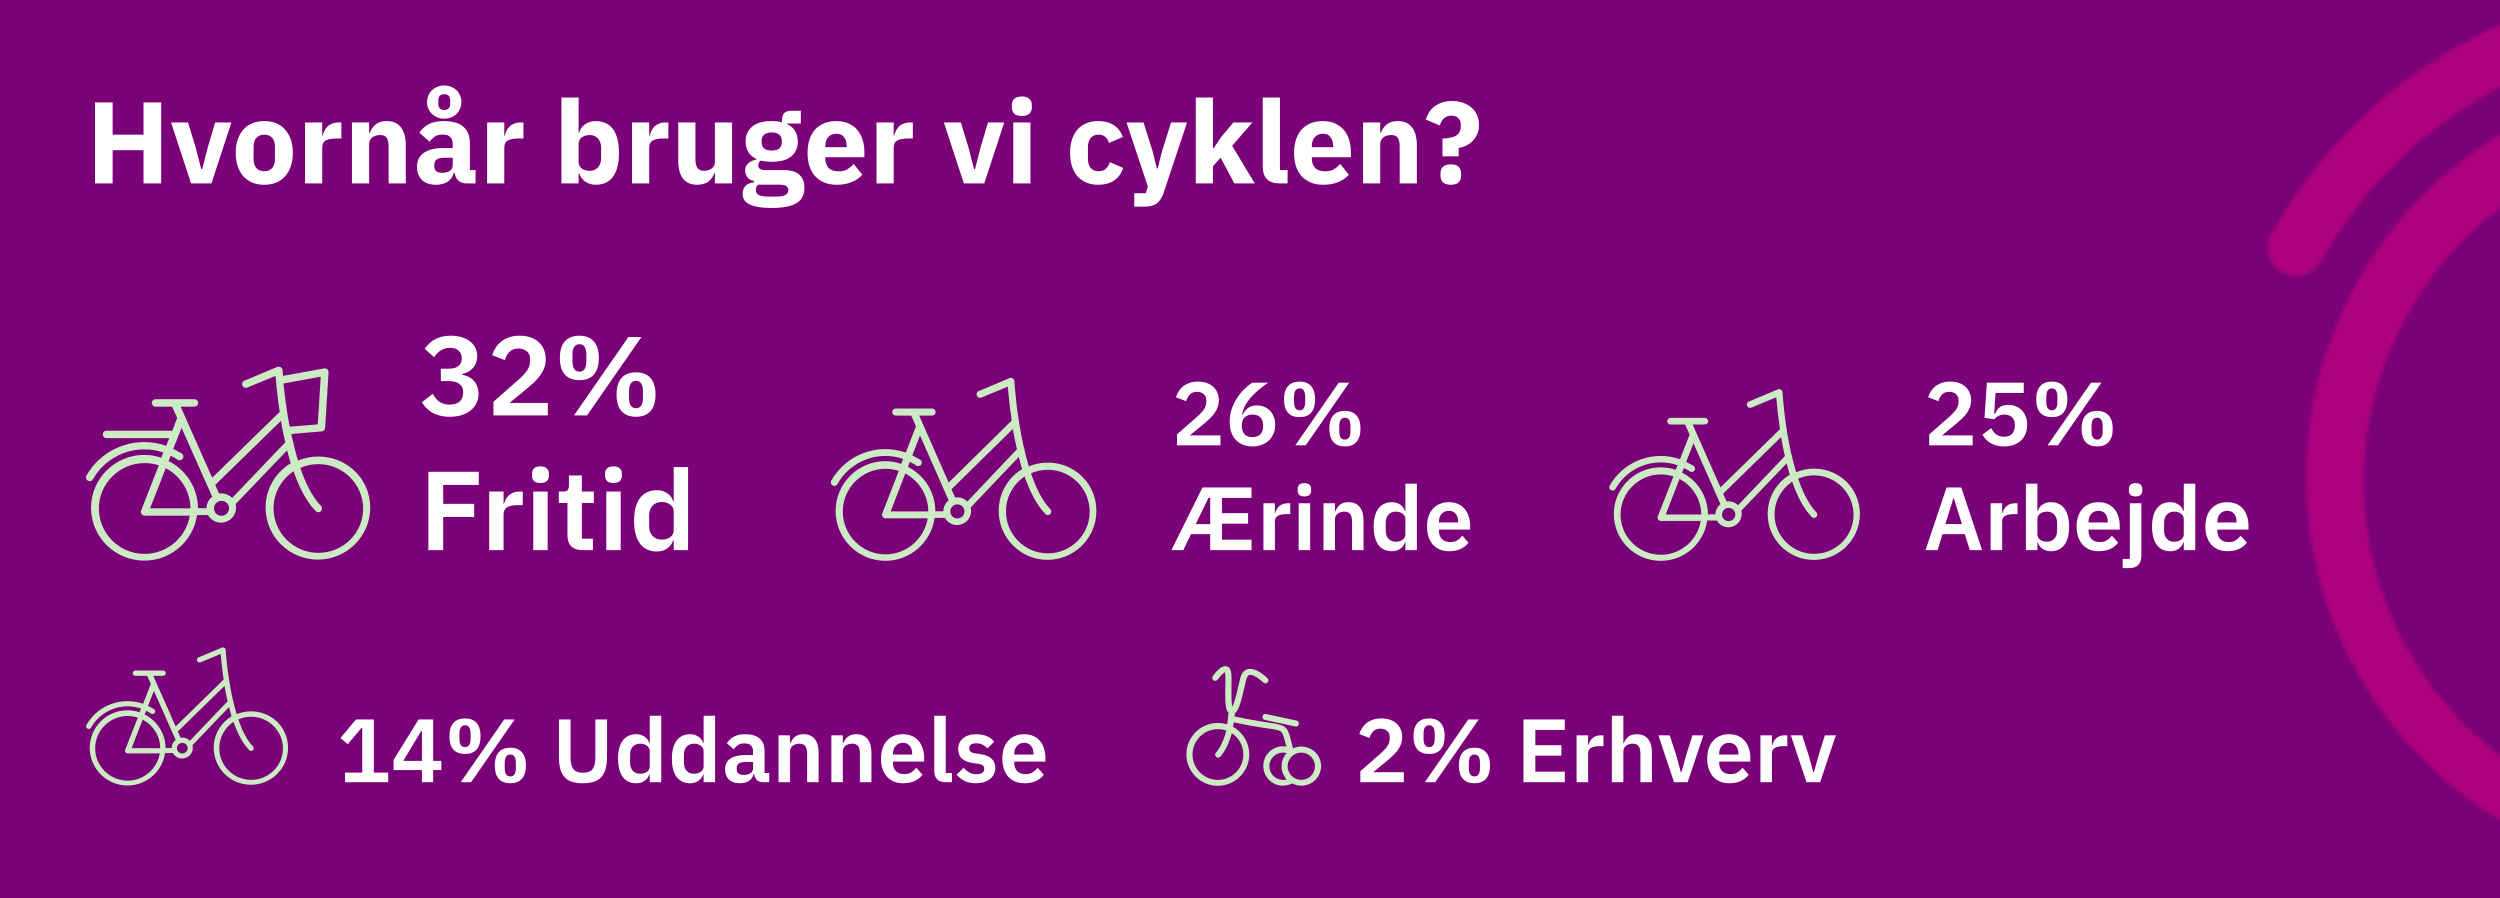 <svg width="668" height="240" viewBox="0 0 668 240" fill="none" xmlns="http://www.w3.org/2000/svg">
<rect x="0" y="0" width="668" height="240" fill="#808080" stroke="none"/>
<g clip-path="url(#clip0)">
<rect width="668" height="240" fill="#7A0177"/>
<path d="M38.345 40.134H30.099V49H25.387V27.362H30.099V35.98H38.345V27.362H43.057V49H38.345V40.134ZM51.044 49L45.712 32.725H50.238L52.253 39.297L53.772 45.187H54.02L55.539 39.297L57.492 32.725H61.832L56.5 49H51.044ZM70.613 49.372C69.414 49.372 68.34 49.176 67.389 48.783C66.459 48.39 65.663 47.822 65.002 47.078C64.361 46.334 63.865 45.435 63.514 44.381C63.163 43.327 62.987 42.149 62.987 40.847C62.987 39.545 63.163 38.367 63.514 37.313C63.865 36.259 64.361 35.37 65.002 34.647C65.663 33.903 66.459 33.335 67.389 32.942C68.34 32.549 69.414 32.353 70.613 32.353C71.812 32.353 72.876 32.549 73.806 32.942C74.757 33.335 75.552 33.903 76.193 34.647C76.854 35.37 77.361 36.259 77.712 37.313C78.063 38.367 78.239 39.545 78.239 40.847C78.239 42.149 78.063 43.327 77.712 44.381C77.361 45.435 76.854 46.334 76.193 47.078C75.552 47.822 74.757 48.39 73.806 48.783C72.876 49.176 71.812 49.372 70.613 49.372ZM70.613 45.745C71.522 45.745 72.225 45.466 72.721 44.908C73.217 44.35 73.465 43.554 73.465 42.521V39.204C73.465 38.171 73.217 37.375 72.721 36.817C72.225 36.259 71.522 35.98 70.613 35.98C69.704 35.98 69.001 36.259 68.505 36.817C68.009 37.375 67.761 38.171 67.761 39.204V42.521C67.761 43.554 68.009 44.35 68.505 44.908C69.001 45.466 69.704 45.745 70.613 45.745ZM81.508 49V32.725H86.096V36.259H86.251C86.334 35.804 86.478 35.37 86.685 34.957C86.892 34.523 87.16 34.141 87.491 33.81C87.843 33.479 88.256 33.221 88.731 33.035C89.207 32.828 89.764 32.725 90.405 32.725H91.211V37.003H90.064C88.721 37.003 87.719 37.179 87.057 37.53C86.416 37.881 86.096 38.532 86.096 39.483V49H81.508ZM94.041 49V32.725H98.629V35.484H98.815C99.105 34.637 99.611 33.903 100.334 33.283C101.058 32.663 102.06 32.353 103.341 32.353C105.015 32.353 106.276 32.911 107.123 34.027C107.991 35.143 108.425 36.734 108.425 38.801V49H103.837V39.173C103.837 38.119 103.672 37.344 103.341 36.848C103.011 36.331 102.422 36.073 101.574 36.073C101.202 36.073 100.841 36.125 100.489 36.228C100.138 36.311 99.818 36.455 99.528 36.662C99.26 36.869 99.043 37.127 98.877 37.437C98.712 37.726 98.629 38.067 98.629 38.46V49H94.041ZM124.536 49C123.709 49 123.017 48.742 122.459 48.225C121.922 47.708 121.581 47.016 121.436 46.148H121.25C121.002 47.202 120.454 48.008 119.607 48.566C118.76 49.103 117.716 49.372 116.476 49.372C114.843 49.372 113.593 48.938 112.725 48.07C111.857 47.202 111.423 46.055 111.423 44.629C111.423 42.914 112.043 41.643 113.283 40.816C114.544 39.969 116.249 39.545 118.398 39.545H120.971V38.522C120.971 37.737 120.764 37.117 120.351 36.662C119.938 36.187 119.245 35.949 118.274 35.949C117.365 35.949 116.641 36.145 116.104 36.538C115.567 36.931 115.122 37.375 114.771 37.871L112.043 35.453C112.704 34.482 113.531 33.727 114.523 33.19C115.536 32.632 116.9 32.353 118.615 32.353C120.93 32.353 122.666 32.859 123.823 33.872C124.98 34.885 125.559 36.362 125.559 38.305V45.435H127.078V49H124.536ZM118.181 46.179C118.946 46.179 119.597 46.014 120.134 45.683C120.692 45.352 120.971 44.815 120.971 44.071V42.149H118.739C116.941 42.149 116.042 42.759 116.042 43.978V44.443C116.042 45.042 116.228 45.487 116.6 45.776C116.972 46.045 117.499 46.179 118.181 46.179ZM118.708 31.702C118.067 31.702 117.468 31.599 116.91 31.392C116.352 31.165 115.866 30.855 115.453 30.462C115.04 30.069 114.709 29.604 114.461 29.067C114.234 28.509 114.12 27.91 114.12 27.269C114.12 26.628 114.234 26.039 114.461 25.502C114.709 24.944 115.04 24.469 115.453 24.076C115.866 23.683 116.352 23.384 116.91 23.177C117.468 22.95 118.067 22.836 118.708 22.836C119.349 22.836 119.948 22.95 120.506 23.177C121.064 23.384 121.55 23.683 121.963 24.076C122.376 24.469 122.697 24.944 122.924 25.502C123.172 26.039 123.296 26.628 123.296 27.269C123.296 27.91 123.172 28.509 122.924 29.067C122.697 29.604 122.376 30.069 121.963 30.462C121.55 30.855 121.064 31.165 120.506 31.392C119.948 31.599 119.349 31.702 118.708 31.702ZM118.708 29.377C119.225 29.377 119.617 29.243 119.886 28.974C120.155 28.685 120.289 28.292 120.289 27.796V26.742C120.289 26.246 120.155 25.864 119.886 25.595C119.617 25.306 119.225 25.161 118.708 25.161C118.191 25.161 117.799 25.306 117.53 25.595C117.261 25.864 117.127 26.246 117.127 26.742V27.796C117.127 28.292 117.261 28.685 117.53 28.974C117.799 29.243 118.191 29.377 118.708 29.377ZM130.158 49V32.725H134.746V36.259H134.901C134.983 35.804 135.128 35.37 135.335 34.957C135.541 34.523 135.81 34.141 136.141 33.81C136.492 33.479 136.905 33.221 137.381 33.035C137.856 32.828 138.414 32.725 139.055 32.725H139.861V37.003H138.714C137.37 37.003 136.368 37.179 135.707 37.53C135.066 37.881 134.746 38.532 134.746 39.483V49H130.158ZM150.017 26.06H154.605V35.453H154.76C154.987 34.544 155.504 33.8 156.31 33.221C157.137 32.642 158.077 32.353 159.131 32.353C161.198 32.353 162.758 33.076 163.812 34.523C164.866 35.97 165.393 38.078 165.393 40.847C165.393 43.616 164.866 45.735 163.812 47.202C162.758 48.649 161.198 49.372 159.131 49.372C158.594 49.372 158.087 49.289 157.612 49.124C157.137 48.979 156.703 48.773 156.31 48.504C155.938 48.215 155.618 47.884 155.349 47.512C155.08 47.119 154.884 46.706 154.76 46.272H154.605V49H150.017V26.06ZM157.612 45.652C158.48 45.652 159.193 45.352 159.751 44.753C160.33 44.133 160.619 43.306 160.619 42.273V39.452C160.619 38.419 160.33 37.602 159.751 37.003C159.193 36.383 158.48 36.073 157.612 36.073C156.744 36.073 156.021 36.29 155.442 36.724C154.884 37.137 154.605 37.716 154.605 38.46V43.265C154.605 44.009 154.884 44.598 155.442 45.032C156.021 45.445 156.744 45.652 157.612 45.652ZM168.877 49V32.725H173.465V36.259H173.62C173.703 35.804 173.848 35.37 174.054 34.957C174.261 34.523 174.53 34.141 174.86 33.81C175.212 33.479 175.625 33.221 176.1 33.035C176.576 32.828 177.134 32.725 177.774 32.725H178.58V37.003H177.433C176.09 37.003 175.088 37.179 174.426 37.53C173.786 37.881 173.465 38.532 173.465 39.483V49H168.877ZM191.02 46.272H190.865C190.721 46.685 190.524 47.078 190.276 47.45C190.049 47.822 189.749 48.153 189.377 48.442C189.005 48.731 188.561 48.959 188.044 49.124C187.548 49.289 186.97 49.372 186.308 49.372C184.634 49.372 183.363 48.824 182.495 47.729C181.648 46.613 181.224 45.022 181.224 42.955V32.725H185.812V42.552C185.812 43.544 185.988 44.309 186.339 44.846C186.691 45.383 187.29 45.652 188.137 45.652C188.489 45.652 188.84 45.6 189.191 45.497C189.543 45.394 189.853 45.249 190.121 45.063C190.39 44.856 190.607 44.608 190.772 44.319C190.938 44.03 191.02 43.689 191.02 43.296V32.725H195.608V49H191.02V46.272ZM214.943 50.178C214.943 51.046 214.788 51.811 214.478 52.472C214.189 53.133 213.703 53.691 213.021 54.146C212.339 54.621 211.43 54.973 210.293 55.2C209.177 55.448 207.793 55.572 206.139 55.572C204.734 55.572 203.535 55.479 202.543 55.293C201.572 55.128 200.776 54.88 200.156 54.549C199.557 54.239 199.113 53.846 198.823 53.371C198.555 52.916 198.42 52.389 198.42 51.79C198.42 50.881 198.689 50.168 199.226 49.651C199.764 49.134 200.508 48.814 201.458 48.69V48.349C200.673 48.204 200.084 47.874 199.691 47.357C199.299 46.82 199.102 46.2 199.102 45.497C199.102 45.063 199.185 44.691 199.35 44.381C199.536 44.05 199.764 43.771 200.032 43.544C200.322 43.296 200.652 43.1 201.024 42.955C201.396 42.81 201.768 42.697 202.14 42.614V42.49C201.148 42.035 200.415 41.415 199.939 40.63C199.464 39.824 199.226 38.894 199.226 37.84C199.226 36.187 199.795 34.864 200.931 33.872C202.089 32.859 203.845 32.353 206.201 32.353C207.276 32.353 208.196 32.456 208.96 32.663V32.043C208.96 31.175 209.167 30.555 209.58 30.183C210.014 29.79 210.624 29.594 211.409 29.594H213.982V33.004H210.386V33.19C211.337 33.645 212.04 34.275 212.494 35.081C212.949 35.866 213.176 36.786 213.176 37.84C213.176 39.473 212.598 40.785 211.44 41.777C210.304 42.748 208.557 43.234 206.201 43.234C205.147 43.234 204.186 43.12 203.318 42.893C202.843 43.203 202.605 43.637 202.605 44.195C202.605 44.588 202.75 44.898 203.039 45.125C203.349 45.332 203.856 45.435 204.558 45.435H209.27C211.254 45.435 212.691 45.848 213.579 46.675C214.489 47.502 214.943 48.669 214.943 50.178ZM210.634 50.798C210.634 50.323 210.448 49.961 210.076 49.713C209.704 49.465 209.053 49.341 208.123 49.341H202.543C202.337 49.548 202.182 49.775 202.078 50.023C201.996 50.292 201.954 50.55 201.954 50.798C201.954 51.397 202.213 51.831 202.729 52.1C203.246 52.389 204.124 52.534 205.364 52.534H207.224C208.464 52.534 209.343 52.389 209.859 52.1C210.376 51.831 210.634 51.397 210.634 50.798ZM206.201 40.227C207.111 40.227 207.782 40.041 208.216 39.669C208.671 39.276 208.898 38.718 208.898 37.995V37.623C208.898 36.9 208.671 36.352 208.216 35.98C207.782 35.587 207.111 35.391 206.201 35.391C205.292 35.391 204.61 35.587 204.155 35.98C203.721 36.352 203.504 36.9 203.504 37.623V37.995C203.504 38.718 203.721 39.276 204.155 39.669C204.61 40.041 205.292 40.227 206.201 40.227ZM223.589 49.372C222.349 49.372 221.243 49.176 220.272 48.783C219.301 48.37 218.474 47.801 217.792 47.078C217.131 46.334 216.624 45.435 216.273 44.381C215.942 43.327 215.777 42.149 215.777 40.847C215.777 39.566 215.942 38.408 216.273 37.375C216.604 36.321 217.089 35.422 217.73 34.678C218.391 33.934 219.197 33.366 220.148 32.973C221.099 32.56 222.184 32.353 223.403 32.353C224.746 32.353 225.893 32.58 226.844 33.035C227.815 33.49 228.601 34.099 229.2 34.864C229.82 35.629 230.264 36.517 230.533 37.53C230.822 38.522 230.967 39.566 230.967 40.661V42.025H220.52V42.273C220.52 43.348 220.809 44.205 221.388 44.846C221.967 45.466 222.876 45.776 224.116 45.776C225.067 45.776 225.842 45.59 226.441 45.218C227.04 44.825 227.598 44.36 228.115 43.823L230.409 46.675C229.686 47.522 228.735 48.184 227.557 48.659C226.4 49.134 225.077 49.372 223.589 49.372ZM223.496 35.732C222.566 35.732 221.832 36.042 221.295 36.662C220.778 37.261 220.52 38.067 220.52 39.08V39.328H226.224V39.049C226.224 38.057 225.997 37.261 225.542 36.662C225.108 36.042 224.426 35.732 223.496 35.732ZM234.207 49V32.725H238.795V36.259H238.95C239.033 35.804 239.178 35.37 239.384 34.957C239.591 34.523 239.86 34.141 240.19 33.81C240.542 33.479 240.955 33.221 241.43 33.035C241.906 32.828 242.464 32.725 243.104 32.725H243.91V37.003H242.763C241.42 37.003 240.418 37.179 239.756 37.53C239.116 37.881 238.795 38.532 238.795 39.483V49H234.207ZM257.539 49L252.207 32.725H256.733L258.748 39.297L260.267 45.187H260.515L262.034 39.297L263.987 32.725H268.327L262.995 49H257.539ZM273.041 30.989C272.111 30.989 271.429 30.782 270.995 30.369C270.582 29.935 270.375 29.387 270.375 28.726V28.044C270.375 27.383 270.582 26.845 270.995 26.432C271.429 25.998 272.111 25.781 273.041 25.781C273.971 25.781 274.643 25.998 275.056 26.432C275.49 26.845 275.707 27.383 275.707 28.044V28.726C275.707 29.387 275.49 29.935 275.056 30.369C274.643 30.782 273.971 30.989 273.041 30.989ZM270.747 32.725H275.335V49H270.747V32.725ZM293.516 49.372C292.296 49.372 291.211 49.176 290.261 48.783C289.31 48.37 288.514 47.801 287.874 47.078C287.233 46.334 286.747 45.435 286.417 44.381C286.086 43.327 285.921 42.149 285.921 40.847C285.921 39.545 286.086 38.377 286.417 37.344C286.747 36.29 287.233 35.391 287.874 34.647C288.514 33.903 289.31 33.335 290.261 32.942C291.211 32.549 292.296 32.353 293.516 32.353C295.169 32.353 296.543 32.725 297.639 33.469C298.755 34.213 299.55 35.257 300.026 36.6L296.306 38.212C296.161 37.592 295.861 37.065 295.407 36.631C294.952 36.197 294.322 35.98 293.516 35.98C292.586 35.98 291.883 36.29 291.408 36.91C290.932 37.509 290.695 38.326 290.695 39.359V42.397C290.695 43.43 290.932 44.247 291.408 44.846C291.883 45.445 292.586 45.745 293.516 45.745C294.342 45.745 294.993 45.528 295.469 45.094C295.965 44.639 296.326 44.05 296.554 43.327L300.119 44.877C299.581 46.427 298.744 47.564 297.608 48.287C296.492 49.01 295.128 49.372 293.516 49.372ZM312.909 32.725H317.187L310.925 51.511C310.512 52.772 309.923 53.702 309.158 54.301C308.414 54.9 307.34 55.2 305.934 55.2H303.082V51.635H306.151L306.709 49.837L301.005 32.725H305.562L307.949 40.32L309.127 45.032H309.313L310.522 40.32L312.909 32.725ZM319.518 26.06H324.106V39.607H324.292L326.307 36.6L329.562 32.725H334.646L329.221 38.956L335.266 49H329.81L326.152 42.118L324.106 44.412V49H319.518V26.06ZM341.967 49C340.396 49 339.239 48.618 338.495 47.853C337.771 47.088 337.41 45.983 337.41 44.536V26.06H341.998V45.435H344.044V49H341.967ZM353.583 49.372C352.343 49.372 351.238 49.176 350.266 48.783C349.295 48.37 348.468 47.801 347.786 47.078C347.125 46.334 346.619 45.435 346.267 44.381C345.937 43.327 345.771 42.149 345.771 40.847C345.771 39.566 345.937 38.408 346.267 37.375C346.598 36.321 347.084 35.422 347.724 34.678C348.386 33.934 349.192 33.366 350.142 32.973C351.093 32.56 352.178 32.353 353.397 32.353C354.741 32.353 355.888 32.58 356.838 33.035C357.81 33.49 358.595 34.099 359.194 34.864C359.814 35.629 360.259 36.517 360.527 37.53C360.817 38.522 360.961 39.566 360.961 40.661V42.025H350.514V42.273C350.514 43.348 350.804 44.205 351.382 44.846C351.961 45.466 352.87 45.776 354.11 45.776C355.061 45.776 355.836 45.59 356.435 45.218C357.035 44.825 357.593 44.36 358.109 43.823L360.403 46.675C359.68 47.522 358.729 48.184 357.551 48.659C356.394 49.134 355.071 49.372 353.583 49.372ZM353.49 35.732C352.56 35.732 351.827 36.042 351.289 36.662C350.773 37.261 350.514 38.067 350.514 39.08V39.328H356.218V39.049C356.218 38.057 355.991 37.261 355.536 36.662C355.102 36.042 354.42 35.732 353.49 35.732ZM364.202 49V32.725H368.79V35.484H368.976C369.265 34.637 369.771 33.903 370.495 33.283C371.218 32.663 372.22 32.353 373.502 32.353C375.176 32.353 376.436 32.911 377.284 34.027C378.152 35.143 378.586 36.734 378.586 38.801V49H373.998V39.173C373.998 38.119 373.832 37.344 373.502 36.848C373.171 36.331 372.582 36.073 371.735 36.073C371.363 36.073 371.001 36.125 370.65 36.228C370.298 36.311 369.978 36.455 369.689 36.662C369.42 36.869 369.203 37.127 369.038 37.437C368.872 37.726 368.79 38.067 368.79 38.46V49H364.202ZM385.427 41.777V37.034C387.06 36.972 388.279 36.703 389.085 36.228C389.912 35.732 390.325 34.905 390.325 33.748V33.314C390.325 32.529 390.088 31.929 389.612 31.516C389.158 31.103 388.558 30.896 387.814 30.896C387.008 30.896 386.337 31.144 385.799 31.64C385.283 32.136 384.931 32.766 384.745 33.531L380.963 31.95C381.149 31.33 381.418 30.731 381.769 30.152C382.121 29.553 382.575 29.026 383.133 28.571C383.712 28.096 384.394 27.713 385.179 27.424C385.985 27.135 386.915 26.99 387.969 26.99C389.044 26.99 390.026 27.145 390.914 27.455C391.803 27.765 392.568 28.199 393.208 28.757C393.849 29.315 394.335 29.987 394.665 30.772C395.017 31.557 395.192 32.425 395.192 33.376C395.192 34.244 395.048 35.029 394.758 35.732C394.469 36.435 394.076 37.055 393.58 37.592C393.084 38.109 392.506 38.532 391.844 38.863C391.183 39.194 390.491 39.421 389.767 39.545V41.777H385.427ZM387.659 49.372C386.667 49.372 385.954 49.145 385.52 48.69C385.107 48.235 384.9 47.677 384.9 47.016V46.272C384.9 45.611 385.107 45.053 385.52 44.598C385.954 44.143 386.667 43.916 387.659 43.916C388.651 43.916 389.354 44.143 389.767 44.598C390.201 45.053 390.418 45.611 390.418 46.272V47.016C390.418 47.677 390.201 48.235 389.767 48.69C389.354 49.145 388.651 49.372 387.659 49.372Z" fill="white"/>
<g clip-path="url(#clip1)">
<path d="M279.978 123.601C278.177 123.601 276.451 123.977 274.912 124.617C274.5 123.263 274.124 121.871 273.787 120.442C273.824 120.179 273.787 119.916 273.599 119.69C271.572 110.778 271.047 102.016 271.047 101.865C271.047 101.564 270.859 101.301 270.597 101.113C270.334 100.925 270.034 100.925 269.734 101.038L261.515 104.498C261.028 104.686 260.802 105.25 261.028 105.739C261.215 106.227 261.778 106.453 262.266 106.227L269.283 103.294C269.433 105.062 269.734 108.409 270.334 112.357C270.334 112.357 270.297 112.357 270.297 112.395L253.485 128.941L245.604 111.041H249.057C249.582 111.041 249.995 110.627 249.995 110.101C249.995 109.574 249.582 109.161 249.057 109.161H239.337C238.812 109.161 238.399 109.574 238.399 110.101C238.399 110.627 238.812 111.041 239.337 111.041H243.465L244.741 113.899L242.039 120.931C240.313 120.33 238.474 119.991 236.56 119.991C230.594 119.991 225.04 123.225 222.113 128.452C221.85 128.904 222.038 129.468 222.488 129.731C222.638 129.806 222.788 129.844 222.938 129.844C223.276 129.844 223.576 129.656 223.764 129.355C226.353 124.729 231.269 121.834 236.56 121.834C238.211 121.834 239.825 122.097 241.326 122.624L240.801 123.94C239.487 123.488 238.061 123.225 236.56 123.225C229.243 123.225 223.276 129.204 223.276 136.538C223.276 143.871 229.243 149.85 236.56 149.85C243.278 149.85 248.831 144.848 249.732 138.38H252.471C253.109 139.508 254.348 140.298 255.736 140.298C257.8 140.298 259.489 138.606 259.489 136.538C259.489 136.199 259.451 135.898 259.376 135.597L272.21 122.097C272.473 123.188 272.811 124.278 273.111 125.331C269.358 127.625 266.844 131.762 266.844 136.5C266.844 143.72 272.698 149.587 279.903 149.587C287.108 149.587 292.963 143.72 292.963 136.5C292.963 129.28 287.146 123.601 279.978 123.601ZM236.598 148.12C230.293 148.12 225.19 142.968 225.19 136.688C225.19 130.408 230.331 125.256 236.598 125.256C237.836 125.256 239.037 125.444 240.163 125.82L235.735 137.214C235.622 137.515 235.66 137.816 235.847 138.079C236.035 138.343 236.298 138.493 236.635 138.493H247.893C246.993 143.946 242.264 148.12 236.598 148.12ZM241.889 126.534C245.529 128.452 248.006 132.251 248.043 136.65H237.986L241.889 126.534ZM252.059 136.613H249.92C249.92 131.423 246.918 126.948 242.602 124.729L243.127 123.413C243.728 123.714 244.291 124.015 244.816 124.391C245.229 124.692 245.829 124.579 246.13 124.128C246.43 123.714 246.317 123.112 245.867 122.812C245.154 122.435 244.478 122.022 243.765 121.683L245.829 116.381L253.485 133.717C252.622 134.394 252.059 135.447 252.059 136.613ZM255.811 138.531C254.761 138.531 253.935 137.703 253.935 136.65C253.935 135.597 254.761 134.77 255.811 134.77C256.862 134.77 257.688 135.597 257.688 136.65C257.688 137.703 256.825 138.531 255.811 138.531ZM258.476 134.018C257.8 133.341 256.862 132.89 255.811 132.89C255.624 132.89 255.399 132.927 255.211 132.927L254.235 130.746L270.634 114.614C270.934 116.343 271.272 118.186 271.723 120.029L258.476 134.018ZM279.978 147.857C273.824 147.857 268.795 142.818 268.795 136.65C268.795 132.777 270.784 129.317 273.787 127.324C275.175 131.31 276.976 134.921 279.303 137.327C279.491 137.515 279.716 137.628 279.978 137.628C280.204 137.628 280.466 137.553 280.616 137.365C280.992 136.989 280.992 136.425 280.654 136.049C278.477 133.792 276.789 130.333 275.475 126.459C276.864 125.858 278.365 125.519 279.978 125.519C286.133 125.519 291.161 130.558 291.161 136.726C291.161 142.893 286.133 147.857 279.978 147.857Z" fill="#CCEBC5"/>
</g>
<path d="M326.104 119H314.488V116.072L319.744 111.464C320.64 110.68 321.296 109.976 321.712 109.352C322.128 108.712 322.336 108.024 322.336 107.288V106.976C322.336 106.24 322.096 105.68 321.616 105.296C321.136 104.896 320.552 104.696 319.864 104.696C319 104.696 318.344 104.944 317.896 105.44C317.448 105.92 317.128 106.504 316.936 107.192L314.2 106.136C314.376 105.576 314.624 105.048 314.944 104.552C315.264 104.04 315.664 103.592 316.144 103.208C316.64 102.824 317.216 102.52 317.872 102.296C318.528 102.072 319.28 101.96 320.128 101.96C321.008 101.96 321.792 102.088 322.48 102.344C323.168 102.584 323.744 102.928 324.208 103.376C324.688 103.824 325.048 104.352 325.288 104.96C325.544 105.568 325.672 106.232 325.672 106.952C325.672 107.656 325.56 108.296 325.336 108.872C325.112 109.448 324.808 110 324.424 110.528C324.04 111.04 323.592 111.536 323.08 112.016C322.568 112.48 322.024 112.952 321.448 113.432L317.92 116.336H326.104V119ZM334.663 119.288C333.703 119.288 332.847 119.136 332.095 118.832C331.343 118.512 330.703 118.072 330.175 117.512C329.647 116.936 329.247 116.248 328.975 115.448C328.703 114.632 328.567 113.72 328.567 112.712C328.567 111.512 328.743 110.384 329.095 109.328C329.463 108.256 329.935 107.28 330.511 106.4C331.087 105.504 331.727 104.712 332.431 104.024C333.151 103.32 333.863 102.728 334.567 102.248H338.839C337.847 102.952 336.959 103.632 336.175 104.288C335.407 104.944 334.727 105.608 334.135 106.28C333.559 106.952 333.079 107.656 332.695 108.392C332.327 109.112 332.047 109.896 331.855 110.744L332.047 110.792C332.207 110.472 332.391 110.168 332.599 109.88C332.823 109.576 333.087 109.312 333.391 109.088C333.695 108.848 334.047 108.664 334.447 108.536C334.847 108.392 335.311 108.32 335.839 108.32C336.527 108.32 337.167 108.44 337.759 108.68C338.367 108.92 338.887 109.272 339.319 109.736C339.767 110.184 340.111 110.728 340.351 111.368C340.607 112.008 340.735 112.72 340.735 113.504C340.735 114.352 340.591 115.128 340.303 115.832C340.015 116.536 339.607 117.144 339.079 117.656C338.551 118.168 337.911 118.568 337.159 118.856C336.423 119.144 335.591 119.288 334.663 119.288ZM334.663 116.792C335.543 116.792 336.231 116.552 336.727 116.072C337.239 115.576 337.495 114.872 337.495 113.96V113.6C337.495 112.688 337.239 111.992 336.727 111.512C336.231 111.016 335.543 110.768 334.663 110.768C333.767 110.768 333.071 111.016 332.575 111.512C332.079 111.992 331.831 112.688 331.831 113.6V113.96C331.831 114.872 332.079 115.576 332.575 116.072C333.071 116.552 333.767 116.792 334.663 116.792ZM346.101 119L357.717 102.248H360.501L348.885 119H346.101ZM347.253 111.464C345.893 111.464 344.853 111.064 344.133 110.264C343.429 109.448 343.077 108.264 343.077 106.712C343.077 105.16 343.429 103.984 344.133 103.184C344.853 102.368 345.893 101.96 347.253 101.96C348.613 101.96 349.645 102.368 350.349 103.184C351.053 103.984 351.405 105.16 351.405 106.712C351.405 108.264 351.053 109.448 350.349 110.264C349.645 111.064 348.613 111.464 347.253 111.464ZM347.253 109.64C348.245 109.64 348.741 108.88 348.741 107.36V106.064C348.741 104.544 348.245 103.784 347.253 103.784C346.261 103.784 345.765 104.544 345.765 106.064V107.36C345.765 108.88 346.261 109.64 347.253 109.64ZM359.349 119.288C358.005 119.288 356.973 118.888 356.253 118.088C355.549 117.272 355.197 116.088 355.197 114.536C355.197 112.984 355.549 111.808 356.253 111.008C356.973 110.192 358.005 109.784 359.349 109.784C360.709 109.784 361.741 110.192 362.445 111.008C363.165 111.808 363.525 112.984 363.525 114.536C363.525 116.088 363.165 117.272 362.445 118.088C361.741 118.888 360.709 119.288 359.349 119.288ZM359.349 117.464C360.341 117.464 360.837 116.704 360.837 115.184V113.888C360.837 112.368 360.341 111.608 359.349 111.608C358.357 111.608 357.861 112.368 357.861 113.888V115.184C357.861 116.704 358.357 117.464 359.349 117.464ZM323.368 142.728H318.232L316.192 147H313L321.304 130.248H334.408V133.056H326.512V137.112H333.496V139.92H326.512V144.192H334.408V147H323.368V142.728ZM322.888 133.056L319.504 140.04H323.368V133.056H322.888ZM337.581 147V134.472H340.653V137.064H340.773C340.853 136.728 340.973 136.408 341.133 136.104C341.309 135.784 341.533 135.504 341.805 135.264C342.077 135.024 342.397 134.832 342.765 134.688C343.149 134.544 343.589 134.472 344.085 134.472H344.757V137.376H343.797C342.757 137.376 341.973 137.528 341.445 137.832C340.917 138.136 340.653 138.632 340.653 139.32V147H337.581ZM348.539 132.648C347.899 132.648 347.435 132.504 347.147 132.216C346.875 131.928 346.739 131.56 346.739 131.112V130.632C346.739 130.184 346.875 129.816 347.147 129.528C347.435 129.24 347.899 129.096 348.539 129.096C349.163 129.096 349.619 129.24 349.907 129.528C350.195 129.816 350.339 130.184 350.339 130.632V131.112C350.339 131.56 350.195 131.928 349.907 132.216C349.619 132.504 349.163 132.648 348.539 132.648ZM347.003 134.472H350.075V147H347.003V134.472ZM353.635 147V134.472H356.707V136.56H356.827C357.083 135.888 357.483 135.328 358.027 134.88C358.587 134.416 359.355 134.184 360.331 134.184C361.627 134.184 362.619 134.608 363.307 135.456C363.995 136.304 364.339 137.512 364.339 139.08V147H361.267V139.392C361.267 138.496 361.107 137.824 360.787 137.376C360.467 136.928 359.939 136.704 359.203 136.704C358.883 136.704 358.571 136.752 358.267 136.848C357.979 136.928 357.715 137.056 357.475 137.232C357.251 137.392 357.067 137.6 356.923 137.856C356.779 138.096 356.707 138.384 356.707 138.72V147H353.635ZM375.521 144.912H375.401C375.177 145.632 374.753 146.208 374.129 146.64C373.505 147.072 372.777 147.288 371.945 147.288C370.361 147.288 369.145 146.72 368.297 145.584C367.465 144.448 367.049 142.824 367.049 140.712C367.049 138.616 367.465 137.008 368.297 135.888C369.145 134.752 370.361 134.184 371.945 134.184C372.777 134.184 373.505 134.4 374.129 134.832C374.753 135.248 375.177 135.816 375.401 136.536H375.521V129.24H378.593V147H375.521V144.912ZM372.929 144.744C373.665 144.744 374.281 144.568 374.777 144.216C375.273 143.864 375.521 143.36 375.521 142.704V138.72C375.521 138.112 375.273 137.624 374.777 137.256C374.281 136.888 373.665 136.704 372.929 136.704C372.129 136.704 371.481 136.976 370.985 137.52C370.505 138.048 370.265 138.76 370.265 139.656V141.816C370.265 142.712 370.505 143.424 370.985 143.952C371.481 144.48 372.129 144.744 372.929 144.744ZM387.199 147.288C386.271 147.288 385.439 147.136 384.703 146.832C383.983 146.512 383.367 146.072 382.855 145.512C382.359 144.936 381.975 144.248 381.703 143.448C381.431 142.632 381.295 141.72 381.295 140.712C381.295 139.72 381.423 138.824 381.679 138.024C381.951 137.224 382.335 136.544 382.831 135.984C383.327 135.408 383.935 134.968 384.655 134.664C385.375 134.344 386.191 134.184 387.103 134.184C388.079 134.184 388.927 134.352 389.647 134.688C390.367 135.024 390.959 135.48 391.423 136.056C391.887 136.632 392.231 137.304 392.455 138.072C392.695 138.824 392.815 139.632 392.815 140.496V141.504H384.487V141.816C384.487 142.728 384.743 143.464 385.255 144.024C385.767 144.568 386.527 144.84 387.535 144.84C388.303 144.84 388.927 144.68 389.407 144.36C389.903 144.04 390.343 143.632 390.727 143.136L392.383 144.984C391.871 145.704 391.167 146.272 390.271 146.688C389.391 147.088 388.367 147.288 387.199 147.288ZM387.151 136.488C386.335 136.488 385.687 136.76 385.207 137.304C384.727 137.848 384.487 138.552 384.487 139.416V139.608H389.623V139.392C389.623 138.528 389.407 137.832 388.975 137.304C388.559 136.76 387.951 136.488 387.151 136.488Z" fill="white"/>
<path d="M527.104 119H515.488V116.072L520.744 111.464C521.64 110.68 522.296 109.976 522.712 109.352C523.128 108.712 523.336 108.024 523.336 107.288V106.976C523.336 106.24 523.096 105.68 522.616 105.296C522.136 104.896 521.552 104.696 520.864 104.696C520 104.696 519.344 104.944 518.896 105.44C518.448 105.92 518.128 106.504 517.936 107.192L515.2 106.136C515.376 105.576 515.624 105.048 515.944 104.552C516.264 104.04 516.664 103.592 517.144 103.208C517.64 102.824 518.216 102.52 518.872 102.296C519.528 102.072 520.28 101.96 521.128 101.96C522.008 101.96 522.792 102.088 523.48 102.344C524.168 102.584 524.744 102.928 525.208 103.376C525.688 103.824 526.048 104.352 526.288 104.96C526.544 105.568 526.672 106.232 526.672 106.952C526.672 107.656 526.56 108.296 526.336 108.872C526.112 109.448 525.808 110 525.424 110.528C525.04 111.04 524.592 111.536 524.08 112.016C523.568 112.48 523.024 112.952 522.448 113.432L518.92 116.336H527.104V119ZM540.751 104.984H533.215L532.831 110.6H532.999C533.175 110.248 533.367 109.92 533.575 109.616C533.783 109.312 534.023 109.056 534.295 108.848C534.567 108.64 534.879 108.48 535.231 108.368C535.599 108.24 536.039 108.176 536.551 108.176C537.271 108.176 537.943 108.296 538.567 108.536C539.191 108.776 539.727 109.128 540.175 109.592C540.639 110.04 540.999 110.592 541.255 111.248C541.527 111.904 541.663 112.648 541.663 113.48C541.663 114.328 541.527 115.104 541.255 115.808C540.983 116.512 540.583 117.128 540.055 117.656C539.527 118.168 538.879 118.568 538.111 118.856C537.343 119.144 536.463 119.288 535.471 119.288C534.703 119.288 534.015 119.2 533.407 119.024C532.799 118.864 532.263 118.64 531.799 118.352C531.335 118.064 530.935 117.736 530.599 117.368C530.263 116.984 529.967 116.584 529.711 116.168L532.015 114.392C532.207 114.712 532.407 115.016 532.615 115.304C532.823 115.576 533.063 115.816 533.335 116.024C533.623 116.232 533.935 116.4 534.271 116.528C534.623 116.64 535.031 116.696 535.495 116.696C536.439 116.696 537.151 116.432 537.631 115.904C538.127 115.376 538.375 114.656 538.375 113.744V113.552C538.375 112.688 538.127 112.008 537.631 111.512C537.135 111.016 536.447 110.768 535.567 110.768C534.879 110.768 534.319 110.904 533.887 111.176C533.455 111.432 533.111 111.712 532.855 112.016L530.263 111.656L530.887 102.248H540.751V104.984ZM547.101 119L558.717 102.248H561.501L549.885 119H547.101ZM548.253 111.464C546.893 111.464 545.853 111.064 545.133 110.264C544.429 109.448 544.077 108.264 544.077 106.712C544.077 105.16 544.429 103.984 545.133 103.184C545.853 102.368 546.893 101.96 548.253 101.96C549.613 101.96 550.645 102.368 551.349 103.184C552.053 103.984 552.405 105.16 552.405 106.712C552.405 108.264 552.053 109.448 551.349 110.264C550.645 111.064 549.613 111.464 548.253 111.464ZM548.253 109.64C549.245 109.64 549.741 108.88 549.741 107.36V106.064C549.741 104.544 549.245 103.784 548.253 103.784C547.261 103.784 546.765 104.544 546.765 106.064V107.36C546.765 108.88 547.261 109.64 548.253 109.64ZM560.349 119.288C559.005 119.288 557.973 118.888 557.253 118.088C556.549 117.272 556.197 116.088 556.197 114.536C556.197 112.984 556.549 111.808 557.253 111.008C557.973 110.192 559.005 109.784 560.349 109.784C561.709 109.784 562.741 110.192 563.445 111.008C564.165 111.808 564.525 112.984 564.525 114.536C564.525 116.088 564.165 117.272 563.445 118.088C562.741 118.888 561.709 119.288 560.349 119.288ZM560.349 117.464C561.341 117.464 561.837 116.704 561.837 115.184V113.888C561.837 112.368 561.341 111.608 560.349 111.608C559.357 111.608 558.861 112.368 558.861 113.888V115.184C558.861 116.704 559.357 117.464 560.349 117.464ZM526.336 147L524.992 142.728H519.04L517.72 147H514.504L520.12 130.248H524.056L529.624 147H526.336ZM522.064 133.128H521.944L519.808 140.016H524.224L522.064 133.128ZM531.901 147V134.472H534.973V137.064H535.093C535.173 136.728 535.293 136.408 535.453 136.104C535.629 135.784 535.853 135.504 536.125 135.264C536.397 135.024 536.717 134.832 537.085 134.688C537.469 134.544 537.909 134.472 538.405 134.472H539.077V137.376H538.117C537.077 137.376 536.293 137.528 535.765 137.832C535.237 138.136 534.973 138.632 534.973 139.32V147H531.901ZM541.323 129.24H544.395V136.536H544.491C544.715 135.816 545.139 135.248 545.763 134.832C546.387 134.4 547.115 134.184 547.947 134.184C549.547 134.184 550.763 134.752 551.595 135.888C552.443 137.008 552.867 138.616 552.867 140.712C552.867 142.824 552.443 144.448 551.595 145.584C550.763 146.72 549.547 147.288 547.947 147.288C547.115 147.288 546.387 147.072 545.763 146.64C545.155 146.208 544.731 145.632 544.491 144.912H544.395V147H541.323V129.24ZM546.963 144.744C547.763 144.744 548.411 144.48 548.907 143.952C549.403 143.424 549.651 142.712 549.651 141.816V139.656C549.651 138.76 549.403 138.048 548.907 137.52C548.411 136.976 547.763 136.704 546.963 136.704C546.227 136.704 545.611 136.888 545.115 137.256C544.635 137.624 544.395 138.112 544.395 138.72V142.704C544.395 143.36 544.635 143.864 545.115 144.216C545.611 144.568 546.227 144.744 546.963 144.744ZM560.778 147.288C559.85 147.288 559.018 147.136 558.282 146.832C557.562 146.512 556.946 146.072 556.434 145.512C555.938 144.936 555.554 144.248 555.282 143.448C555.01 142.632 554.874 141.72 554.874 140.712C554.874 139.72 555.002 138.824 555.258 138.024C555.53 137.224 555.914 136.544 556.41 135.984C556.906 135.408 557.514 134.968 558.234 134.664C558.954 134.344 559.77 134.184 560.682 134.184C561.658 134.184 562.506 134.352 563.226 134.688C563.946 135.024 564.538 135.48 565.002 136.056C565.466 136.632 565.81 137.304 566.034 138.072C566.274 138.824 566.394 139.632 566.394 140.496V141.504H558.066V141.816C558.066 142.728 558.322 143.464 558.834 144.024C559.346 144.568 560.106 144.84 561.114 144.84C561.882 144.84 562.506 144.68 562.986 144.36C563.482 144.04 563.922 143.632 564.306 143.136L565.962 144.984C565.45 145.704 564.746 146.272 563.85 146.688C562.97 147.088 561.946 147.288 560.778 147.288ZM560.73 136.488C559.914 136.488 559.266 136.76 558.786 137.304C558.306 137.848 558.066 138.552 558.066 139.416V139.608H563.202V139.392C563.202 138.528 562.986 137.832 562.554 137.304C562.138 136.76 561.53 136.488 560.73 136.488ZM569.096 134.472H572.168V148.512C572.168 149.568 571.904 150.376 571.376 150.936C570.848 151.512 570.008 151.8 568.856 151.8H567.176V149.352H569.096V134.472ZM570.632 132.648C569.992 132.648 569.528 132.504 569.24 132.216C568.968 131.928 568.832 131.56 568.832 131.112V130.632C568.832 130.184 568.968 129.816 569.24 129.528C569.528 129.24 569.992 129.096 570.632 129.096C571.256 129.096 571.712 129.24 572 129.528C572.288 129.816 572.432 130.184 572.432 130.632V131.112C572.432 131.56 572.288 131.928 572 132.216C571.712 132.504 571.256 132.648 570.632 132.648ZM583.505 144.912H583.385C583.161 145.632 582.737 146.208 582.113 146.64C581.489 147.072 580.761 147.288 579.929 147.288C578.345 147.288 577.129 146.72 576.281 145.584C575.449 144.448 575.033 142.824 575.033 140.712C575.033 138.616 575.449 137.008 576.281 135.888C577.129 134.752 578.345 134.184 579.929 134.184C580.761 134.184 581.489 134.4 582.113 134.832C582.737 135.248 583.161 135.816 583.385 136.536H583.505V129.24H586.577V147H583.505V144.912ZM580.913 144.744C581.649 144.744 582.265 144.568 582.761 144.216C583.257 143.864 583.505 143.36 583.505 142.704V138.72C583.505 138.112 583.257 137.624 582.761 137.256C582.265 136.888 581.649 136.704 580.913 136.704C580.113 136.704 579.465 136.976 578.969 137.52C578.489 138.048 578.249 138.76 578.249 139.656V141.816C578.249 142.712 578.489 143.424 578.969 143.952C579.465 144.48 580.113 144.744 580.913 144.744ZM595.184 147.288C594.256 147.288 593.424 147.136 592.688 146.832C591.968 146.512 591.352 146.072 590.84 145.512C590.344 144.936 589.96 144.248 589.688 143.448C589.416 142.632 589.28 141.72 589.28 140.712C589.28 139.72 589.408 138.824 589.664 138.024C589.936 137.224 590.32 136.544 590.816 135.984C591.312 135.408 591.92 134.968 592.64 134.664C593.36 134.344 594.176 134.184 595.088 134.184C596.064 134.184 596.912 134.352 597.632 134.688C598.352 135.024 598.944 135.48 599.408 136.056C599.872 136.632 600.216 137.304 600.44 138.072C600.68 138.824 600.8 139.632 600.8 140.496V141.504H592.472V141.816C592.472 142.728 592.728 143.464 593.24 144.024C593.752 144.568 594.512 144.84 595.52 144.84C596.288 144.84 596.912 144.68 597.392 144.36C597.888 144.04 598.328 143.632 598.712 143.136L600.368 144.984C599.856 145.704 599.152 146.272 598.256 146.688C597.376 147.088 596.352 147.288 595.184 147.288ZM595.136 136.488C594.32 136.488 593.672 136.76 593.192 137.304C592.712 137.848 592.472 138.552 592.472 139.416V139.608H597.608V139.392C597.608 138.528 597.392 137.832 596.96 137.304C596.544 136.76 595.936 136.488 595.136 136.488Z" fill="white"/>
<g clip-path="url(#clip2)">
<path d="M484.712 125.218C483.012 125.218 481.383 125.571 479.932 126.171C479.542 124.9 479.188 123.594 478.869 122.252C478.905 122.005 478.869 121.758 478.692 121.546C476.78 113.179 476.284 104.954 476.284 104.812C476.284 104.53 476.107 104.283 475.859 104.106C475.611 103.93 475.328 103.93 475.045 104.036L467.289 107.284C466.829 107.46 466.617 107.99 466.829 108.449C467.006 108.907 467.537 109.119 467.998 108.907L474.62 106.154C474.761 107.813 475.045 110.955 475.611 114.662C475.611 114.662 475.576 114.662 475.576 114.697L459.711 130.231L452.275 113.426H455.532C456.028 113.426 456.418 113.038 456.418 112.544C456.418 112.049 456.028 111.661 455.532 111.661H446.361C445.865 111.661 445.475 112.049 445.475 112.544C445.475 113.038 445.865 113.426 446.361 113.426H450.256L451.46 116.109L448.91 122.711C447.281 122.146 445.546 121.828 443.74 121.828C438.11 121.828 432.869 124.865 430.106 129.772C429.859 130.195 430.036 130.725 430.461 130.972C430.602 131.043 430.744 131.078 430.886 131.078C431.204 131.078 431.488 130.901 431.665 130.619C434.108 126.277 438.747 123.558 443.74 123.558C445.298 123.558 446.821 123.805 448.238 124.3L447.742 125.535C446.502 125.112 445.157 124.865 443.74 124.865C436.835 124.865 431.204 130.478 431.204 137.362C431.204 144.246 436.835 149.859 443.74 149.859C450.079 149.859 455.32 145.164 456.17 139.092H458.755C459.357 140.151 460.526 140.892 461.836 140.892C463.784 140.892 465.377 139.304 465.377 137.362C465.377 137.044 465.342 136.762 465.271 136.479L477.382 123.805C477.63 124.829 477.948 125.853 478.232 126.841C474.69 128.995 472.318 132.878 472.318 137.327C472.318 144.105 477.842 149.612 484.641 149.612C491.441 149.612 496.965 144.105 496.965 137.327C496.965 130.548 491.476 125.218 484.712 125.218ZM443.776 148.235C437.826 148.235 433.01 143.399 433.01 137.503C433.01 131.607 437.862 126.771 443.776 126.771C444.944 126.771 446.077 126.947 447.14 127.3L442.961 137.997C442.855 138.28 442.89 138.562 443.067 138.809C443.244 139.056 443.492 139.198 443.811 139.198H454.435C453.585 144.317 449.123 148.235 443.776 148.235ZM448.769 127.971C452.204 129.772 454.541 133.337 454.576 137.468H445.086L448.769 127.971ZM458.365 137.432H456.347C456.347 132.561 453.514 128.36 449.442 126.277L449.937 125.041C450.504 125.323 451.035 125.606 451.531 125.959C451.92 126.241 452.487 126.135 452.77 125.712C453.054 125.323 452.947 124.759 452.522 124.476C451.85 124.123 451.212 123.735 450.539 123.417L452.487 118.439L459.711 134.714C458.897 135.35 458.365 136.338 458.365 137.432ZM461.907 139.233C460.915 139.233 460.136 138.456 460.136 137.468C460.136 136.479 460.915 135.703 461.907 135.703C462.898 135.703 463.677 136.479 463.677 137.468C463.677 138.456 462.863 139.233 461.907 139.233ZM464.421 134.997C463.784 134.361 462.898 133.937 461.907 133.937C461.73 133.937 461.517 133.973 461.34 133.973L460.419 131.925L475.895 116.78C476.178 118.404 476.497 120.134 476.921 121.864L464.421 134.997ZM484.712 147.988C478.905 147.988 474.159 143.257 474.159 137.468C474.159 133.832 476.036 130.584 478.869 128.713C480.179 132.455 481.879 135.844 484.075 138.103C484.252 138.28 484.464 138.386 484.712 138.386C484.925 138.386 485.173 138.315 485.314 138.139C485.668 137.785 485.668 137.256 485.35 136.903C483.296 134.785 481.702 131.537 480.463 127.901C481.773 127.336 483.189 127.018 484.712 127.018C490.52 127.018 495.265 131.749 495.265 137.538C495.265 143.328 490.52 147.988 484.712 147.988Z" fill="#CCEBC5"/>
</g>
<g clip-path="url(#clip3)">
<path d="M67.097 190.067C65.727 190.067 64.414 190.351 63.243 190.834C62.929 189.812 62.644 188.761 62.387 187.682C62.416 187.483 62.387 187.285 62.245 187.114C60.703 180.384 60.304 173.768 60.304 173.655C60.304 173.427 60.161 173.229 59.961 173.087C59.761 172.945 59.533 172.945 59.305 173.03L53.054 175.642C52.683 175.784 52.512 176.21 52.683 176.579C52.826 176.948 53.254 177.119 53.625 176.948L58.962 174.734C59.076 176.068 59.305 178.595 59.761 181.577C59.761 181.577 59.733 181.577 59.733 181.605L46.946 194.1L40.953 180.583H43.578C43.978 180.583 44.292 180.271 44.292 179.873C44.292 179.476 43.978 179.163 43.578 179.163H36.186C35.787 179.163 35.473 179.476 35.473 179.873C35.473 180.271 35.787 180.583 36.186 180.583H39.326L40.296 182.741L38.241 188.051C36.928 187.597 35.53 187.341 34.074 187.341C29.536 187.341 25.312 189.783 23.086 193.731C22.886 194.071 23.029 194.497 23.371 194.696C23.485 194.753 23.6 194.781 23.714 194.781C23.971 194.781 24.199 194.639 24.342 194.412C26.311 190.919 30.05 188.733 34.074 188.733C35.33 188.733 36.557 188.932 37.699 189.329L37.3 190.323C36.3 189.982 35.216 189.783 34.074 189.783C28.509 189.783 23.971 194.298 23.971 199.836C23.971 205.373 28.509 209.888 34.074 209.888C39.183 209.888 43.407 206.111 44.092 201.227H46.176C46.661 202.079 47.603 202.675 48.659 202.675C50.229 202.675 51.513 201.397 51.513 199.836C51.513 199.58 51.484 199.353 51.427 199.126L61.188 188.932C61.388 189.755 61.645 190.579 61.873 191.374C59.019 193.106 57.107 196.229 57.107 199.807C57.107 205.259 61.559 209.689 67.039 209.689C72.519 209.689 76.972 205.259 76.972 199.807C76.972 194.355 72.548 190.067 67.097 190.067ZM34.103 208.582C29.308 208.582 25.426 204.691 25.426 199.949C25.426 195.207 29.337 191.317 34.103 191.317C35.045 191.317 35.958 191.459 36.814 191.743L33.446 200.347C33.361 200.574 33.389 200.801 33.532 201C33.675 201.199 33.874 201.312 34.131 201.312H42.694C42.009 205.43 38.413 208.582 34.103 208.582ZM38.127 192.282C40.896 193.731 42.779 196.599 42.808 199.921H35.159L38.127 192.282ZM45.862 199.892H44.235C44.235 195.974 41.952 192.595 38.669 190.919L39.069 189.925C39.526 190.153 39.954 190.38 40.353 190.664C40.667 190.891 41.124 190.806 41.352 190.465C41.581 190.153 41.495 189.698 41.153 189.471C40.61 189.187 40.096 188.875 39.554 188.619L41.124 184.615L46.946 197.706C46.29 198.217 45.862 199.012 45.862 199.892ZM48.716 201.341C47.917 201.341 47.289 200.716 47.289 199.921C47.289 199.126 47.917 198.501 48.716 198.501C49.515 198.501 50.143 199.126 50.143 199.921C50.143 200.716 49.487 201.341 48.716 201.341ZM50.742 197.933C50.229 197.422 49.515 197.081 48.716 197.081C48.573 197.081 48.402 197.11 48.259 197.11L47.517 195.463L59.99 183.281C60.218 184.587 60.475 185.978 60.817 187.37L50.742 197.933ZM67.097 208.383C62.416 208.383 58.591 204.578 58.591 199.921C58.591 196.996 60.104 194.384 62.387 192.879C63.443 195.889 64.813 198.615 66.583 200.432C66.725 200.574 66.897 200.659 67.097 200.659C67.268 200.659 67.468 200.602 67.582 200.46C67.867 200.176 67.867 199.75 67.61 199.467C65.955 197.763 64.671 195.15 63.672 192.226C64.728 191.771 65.869 191.516 67.097 191.516C71.777 191.516 75.602 195.321 75.602 199.978C75.602 204.635 71.777 208.383 67.097 208.383Z" fill="#CCEBC5"/>
</g>
<path d="M92.184 209V206.432H96.792V194.528H96.576L92.928 198.848L90.96 197.192L95.112 192.248H99.888V206.432H103.728V209H92.184ZM112.743 209V205.76H105.159V203.072L111.831 192.248H115.743V203.312H117.927V205.76H115.743V209H112.743ZM107.751 203.312H112.743V195.32H112.551L107.751 203.312ZM123.101 209L134.717 192.248H137.501L125.885 209H123.101ZM124.253 201.464C122.893 201.464 121.853 201.064 121.133 200.264C120.429 199.448 120.077 198.264 120.077 196.712C120.077 195.16 120.429 193.984 121.133 193.184C121.853 192.368 122.893 191.96 124.253 191.96C125.613 191.96 126.645 192.368 127.349 193.184C128.053 193.984 128.405 195.16 128.405 196.712C128.405 198.264 128.053 199.448 127.349 200.264C126.645 201.064 125.613 201.464 124.253 201.464ZM124.253 199.64C125.245 199.64 125.741 198.88 125.741 197.36V196.064C125.741 194.544 125.245 193.784 124.253 193.784C123.261 193.784 122.765 194.544 122.765 196.064V197.36C122.765 198.88 123.261 199.64 124.253 199.64ZM136.349 209.288C135.005 209.288 133.973 208.888 133.253 208.088C132.549 207.272 132.197 206.088 132.197 204.536C132.197 202.984 132.549 201.808 133.253 201.008C133.973 200.192 135.005 199.784 136.349 199.784C137.709 199.784 138.741 200.192 139.445 201.008C140.165 201.808 140.525 202.984 140.525 204.536C140.525 206.088 140.165 207.272 139.445 208.088C138.741 208.888 137.709 209.288 136.349 209.288ZM136.349 207.464C137.341 207.464 137.837 206.704 137.837 205.184V203.888C137.837 202.368 137.341 201.608 136.349 201.608C135.357 201.608 134.861 202.368 134.861 203.888V205.184C134.861 206.704 135.357 207.464 136.349 207.464ZM152.46 192.248V202.544C152.46 203.856 152.708 204.84 153.204 205.496C153.716 206.152 154.572 206.48 155.772 206.48C156.972 206.48 157.82 206.152 158.316 205.496C158.828 204.84 159.084 203.856 159.084 202.544V192.248H162.204V202.136C162.204 203.368 162.084 204.432 161.844 205.328C161.62 206.224 161.252 206.968 160.74 207.56C160.228 208.152 159.556 208.592 158.724 208.88C157.908 209.152 156.916 209.288 155.748 209.288C154.564 209.288 153.564 209.152 152.748 208.88C151.948 208.592 151.292 208.152 150.78 207.56C150.268 206.968 149.9 206.224 149.676 205.328C149.452 204.432 149.34 203.368 149.34 202.136V192.248H152.46ZM173.615 206.912H173.495C173.271 207.632 172.847 208.208 172.223 208.64C171.599 209.072 170.871 209.288 170.039 209.288C168.455 209.288 167.239 208.72 166.391 207.584C165.559 206.448 165.143 204.824 165.143 202.712C165.143 200.616 165.559 199.008 166.391 197.888C167.239 196.752 168.455 196.184 170.039 196.184C170.871 196.184 171.599 196.4 172.223 196.832C172.847 197.248 173.271 197.816 173.495 198.536H173.615V191.24H176.687V209H173.615V206.912ZM171.023 206.744C171.759 206.744 172.375 206.568 172.871 206.216C173.367 205.864 173.615 205.36 173.615 204.704V200.72C173.615 200.112 173.367 199.624 172.871 199.256C172.375 198.888 171.759 198.704 171.023 198.704C170.223 198.704 169.575 198.976 169.079 199.52C168.599 200.048 168.359 200.76 168.359 201.656V203.816C168.359 204.712 168.599 205.424 169.079 205.952C169.575 206.48 170.223 206.744 171.023 206.744ZM188.005 206.912H187.885C187.661 207.632 187.237 208.208 186.613 208.64C185.989 209.072 185.261 209.288 184.429 209.288C182.845 209.288 181.629 208.72 180.781 207.584C179.949 206.448 179.533 204.824 179.533 202.712C179.533 200.616 179.949 199.008 180.781 197.888C181.629 196.752 182.845 196.184 184.429 196.184C185.261 196.184 185.989 196.4 186.613 196.832C187.237 197.248 187.661 197.816 187.885 198.536H188.005V191.24H191.077V209H188.005V206.912ZM185.413 206.744C186.149 206.744 186.765 206.568 187.261 206.216C187.757 205.864 188.005 205.36 188.005 204.704V200.72C188.005 200.112 187.757 199.624 187.261 199.256C186.765 198.888 186.149 198.704 185.413 198.704C184.613 198.704 183.965 198.976 183.469 199.52C182.989 200.048 182.749 200.76 182.749 201.656V203.816C182.749 204.712 182.989 205.424 183.469 205.952C183.965 206.48 184.613 206.744 185.413 206.744ZM203.836 209C203.164 209 202.628 208.808 202.228 208.424C201.844 208.024 201.604 207.496 201.508 206.84H201.364C201.156 207.656 200.732 208.272 200.092 208.688C199.452 209.088 198.66 209.288 197.716 209.288C196.436 209.288 195.452 208.952 194.764 208.28C194.076 207.608 193.732 206.712 193.732 205.592C193.732 204.296 194.196 203.336 195.124 202.712C196.052 202.072 197.372 201.752 199.084 201.752H201.22V200.84C201.22 200.136 201.036 199.592 200.668 199.208C200.3 198.824 199.708 198.632 198.892 198.632C198.172 198.632 197.588 198.792 197.14 199.112C196.708 199.416 196.34 199.784 196.036 200.216L194.212 198.584C194.676 197.864 195.292 197.288 196.06 196.856C196.828 196.408 197.844 196.184 199.108 196.184C200.804 196.184 202.092 196.568 202.972 197.336C203.852 198.104 204.292 199.208 204.292 200.648V206.552H205.54V209H203.836ZM198.748 207.056C199.436 207.056 200.02 206.904 200.5 206.6C200.98 206.296 201.22 205.848 201.22 205.256V203.6H199.252C197.652 203.6 196.852 204.112 196.852 205.136V205.544C196.852 206.056 197.012 206.44 197.332 206.696C197.668 206.936 198.14 207.056 198.748 207.056ZM208.026 209V196.472H211.098V198.56H211.218C211.474 197.888 211.874 197.328 212.418 196.88C212.978 196.416 213.746 196.184 214.722 196.184C216.018 196.184 217.01 196.608 217.698 197.456C218.386 198.304 218.73 199.512 218.73 201.08V209H215.658V201.392C215.658 200.496 215.498 199.824 215.178 199.376C214.858 198.928 214.33 198.704 213.594 198.704C213.274 198.704 212.962 198.752 212.658 198.848C212.37 198.928 212.106 199.056 211.866 199.232C211.642 199.392 211.458 199.6 211.314 199.856C211.17 200.096 211.098 200.384 211.098 200.72V209H208.026ZM222.135 209V196.472H225.207V198.56H225.327C225.583 197.888 225.983 197.328 226.527 196.88C227.087 196.416 227.855 196.184 228.831 196.184C230.127 196.184 231.119 196.608 231.807 197.456C232.495 198.304 232.839 199.512 232.839 201.08V209H229.767V201.392C229.767 200.496 229.607 199.824 229.287 199.376C228.967 198.928 228.439 198.704 227.703 198.704C227.383 198.704 227.071 198.752 226.767 198.848C226.479 198.928 226.215 199.056 225.975 199.232C225.751 199.392 225.567 199.6 225.423 199.856C225.279 200.096 225.207 200.384 225.207 200.72V209H222.135ZM241.309 209.288C240.381 209.288 239.549 209.136 238.813 208.832C238.093 208.512 237.477 208.072 236.965 207.512C236.469 206.936 236.085 206.248 235.813 205.448C235.541 204.632 235.405 203.72 235.405 202.712C235.405 201.72 235.533 200.824 235.789 200.024C236.061 199.224 236.445 198.544 236.941 197.984C237.437 197.408 238.045 196.968 238.765 196.664C239.485 196.344 240.301 196.184 241.213 196.184C242.189 196.184 243.037 196.352 243.757 196.688C244.477 197.024 245.069 197.48 245.533 198.056C245.997 198.632 246.341 199.304 246.565 200.072C246.805 200.824 246.925 201.632 246.925 202.496V203.504H238.597V203.816C238.597 204.728 238.853 205.464 239.365 206.024C239.877 206.568 240.637 206.84 241.645 206.84C242.413 206.84 243.037 206.68 243.517 206.36C244.013 206.04 244.453 205.632 244.837 205.136L246.493 206.984C245.981 207.704 245.277 208.272 244.381 208.688C243.501 209.088 242.477 209.288 241.309 209.288ZM241.261 198.488C240.445 198.488 239.797 198.76 239.317 199.304C238.837 199.848 238.597 200.552 238.597 201.416V201.608H243.733V201.392C243.733 200.528 243.517 199.832 243.085 199.304C242.669 198.76 242.061 198.488 241.261 198.488ZM252.7 209C251.644 209 250.868 208.736 250.372 208.208C249.876 207.68 249.628 206.936 249.628 205.976V191.24H252.7V206.552H254.356V209H252.7ZM260.786 209.288C259.586 209.288 258.578 209.088 257.762 208.688C256.946 208.272 256.226 207.704 255.602 206.984L257.474 205.16C257.938 205.688 258.442 206.104 258.986 206.408C259.546 206.712 260.186 206.864 260.906 206.864C261.642 206.864 262.17 206.736 262.49 206.48C262.826 206.224 262.994 205.872 262.994 205.424C262.994 205.056 262.874 204.768 262.634 204.56C262.41 204.336 262.018 204.184 261.458 204.104L260.21 203.936C258.85 203.76 257.81 203.376 257.09 202.784C256.386 202.176 256.034 201.296 256.034 200.144C256.034 199.536 256.146 198.992 256.37 198.512C256.594 198.016 256.914 197.6 257.33 197.264C257.746 196.912 258.242 196.648 258.818 196.472C259.41 196.28 260.066 196.184 260.786 196.184C261.394 196.184 261.93 196.232 262.394 196.328C262.874 196.408 263.306 196.536 263.69 196.712C264.074 196.872 264.426 197.08 264.746 197.336C265.066 197.576 265.378 197.848 265.682 198.152L263.882 199.952C263.514 199.568 263.074 199.248 262.562 198.992C262.05 198.736 261.49 198.608 260.882 198.608C260.21 198.608 259.722 198.728 259.418 198.968C259.13 199.208 258.986 199.52 258.986 199.904C258.986 200.32 259.106 200.64 259.346 200.864C259.602 201.072 260.026 201.224 260.618 201.32L261.89 201.488C264.594 201.872 265.946 203.104 265.946 205.184C265.946 205.792 265.818 206.352 265.562 206.864C265.322 207.36 264.978 207.792 264.53 208.16C264.082 208.512 263.538 208.792 262.898 209C262.274 209.192 261.57 209.288 260.786 209.288ZM273.723 209.288C272.795 209.288 271.963 209.136 271.227 208.832C270.507 208.512 269.891 208.072 269.379 207.512C268.883 206.936 268.499 206.248 268.227 205.448C267.955 204.632 267.819 203.72 267.819 202.712C267.819 201.72 267.947 200.824 268.203 200.024C268.475 199.224 268.859 198.544 269.355 197.984C269.851 197.408 270.459 196.968 271.179 196.664C271.899 196.344 272.715 196.184 273.627 196.184C274.603 196.184 275.451 196.352 276.171 196.688C276.891 197.024 277.483 197.48 277.947 198.056C278.411 198.632 278.755 199.304 278.979 200.072C279.219 200.824 279.339 201.632 279.339 202.496V203.504H271.011V203.816C271.011 204.728 271.267 205.464 271.779 206.024C272.291 206.568 273.051 206.84 274.059 206.84C274.827 206.84 275.451 206.68 275.931 206.36C276.427 206.04 276.867 205.632 277.251 205.136L278.907 206.984C278.395 207.704 277.691 208.272 276.795 208.688C275.915 209.088 274.891 209.288 273.723 209.288ZM273.675 198.488C272.859 198.488 272.211 198.76 271.731 199.304C271.251 199.848 271.011 200.552 271.011 201.416V201.608H276.147V201.392C276.147 200.528 275.931 199.832 275.499 199.304C275.083 198.76 274.475 198.488 273.675 198.488Z" fill="white"/>
<path d="M119.86 98.52C121.06 98.52 121.94 98.28 122.5 97.8C123.08 97.3 123.37 96.67 123.37 95.91V95.7C123.37 94.84 123.09 94.17 122.53 93.69C121.99 93.19 121.24 92.94 120.28 92.94C119.36 92.94 118.54 93.16 117.82 93.6C117.12 94.04 116.51 94.66 115.99 95.46L113.47 93.18C113.83 92.7 114.22 92.25 114.64 91.83C115.08 91.39 115.58 91.02 116.14 90.72C116.7 90.4 117.33 90.15 118.03 89.97C118.73 89.79 119.52 89.7 120.4 89.7C121.46 89.7 122.42 89.83 123.28 90.09C124.16 90.33 124.91 90.69 125.53 91.17C126.17 91.65 126.66 92.23 127 92.91C127.34 93.57 127.51 94.32 127.51 95.16C127.51 95.84 127.4 96.45 127.18 96.99C126.98 97.53 126.69 98 126.31 98.4C125.95 98.8 125.52 99.13 125.02 99.39C124.54 99.63 124.03 99.81 123.49 99.93V100.11C124.09 100.23 124.66 100.42 125.2 100.68C125.74 100.94 126.2 101.29 126.58 101.73C126.98 102.15 127.29 102.65 127.51 103.23C127.75 103.81 127.87 104.47 127.87 105.21C127.87 106.13 127.68 106.97 127.3 107.73C126.94 108.49 126.42 109.14 125.74 109.68C125.06 110.22 124.25 110.64 123.31 110.94C122.37 111.22 121.32 111.36 120.16 111.36C119.14 111.36 118.24 111.25 117.46 111.03C116.68 110.83 115.99 110.55 115.39 110.19C114.81 109.83 114.3 109.42 113.86 108.96C113.42 108.48 113.04 107.98 112.72 107.46L115.63 105.24C115.87 105.66 116.13 106.05 116.41 106.41C116.69 106.75 117.01 107.05 117.37 107.31C117.73 107.57 118.14 107.77 118.6 107.91C119.06 108.05 119.58 108.12 120.16 108.12C121.32 108.12 122.21 107.84 122.83 107.28C123.45 106.72 123.76 105.95 123.76 104.97V104.76C123.76 103.8 123.42 103.07 122.74 102.57C122.08 102.07 121.12 101.82 119.86 101.82H117.79V98.52H119.86ZM146.368 111H131.848V107.34L138.418 101.58C139.538 100.6 140.358 99.72 140.878 98.94C141.398 98.14 141.658 97.28 141.658 96.36V95.97C141.658 95.05 141.358 94.35 140.758 93.87C140.158 93.37 139.428 93.12 138.568 93.12C137.488 93.12 136.668 93.43 136.108 94.05C135.548 94.65 135.148 95.38 134.908 96.24L131.488 94.92C131.708 94.22 132.018 93.56 132.418 92.94C132.818 92.3 133.318 91.74 133.918 91.26C134.538 90.78 135.258 90.4 136.078 90.12C136.898 89.84 137.838 89.7 138.898 89.7C139.998 89.7 140.978 89.86 141.838 90.18C142.698 90.48 143.418 90.91 143.998 91.47C144.598 92.03 145.048 92.69 145.348 93.45C145.668 94.21 145.828 95.04 145.828 95.94C145.828 96.82 145.688 97.62 145.408 98.34C145.128 99.06 144.748 99.75 144.268 100.41C143.788 101.05 143.228 101.67 142.588 102.27C141.948 102.85 141.268 103.44 140.548 104.04L136.138 107.67H146.368V111ZM153.377 111L167.897 90.06H171.377L156.857 111H153.377ZM154.817 101.58C153.117 101.58 151.817 101.08 150.917 100.08C150.037 99.06 149.597 97.58 149.597 95.64C149.597 93.7 150.037 92.23 150.917 91.23C151.817 90.21 153.117 89.7 154.817 89.7C156.517 89.7 157.807 90.21 158.687 91.23C159.567 92.23 160.007 93.7 160.007 95.64C160.007 97.58 159.567 99.06 158.687 100.08C157.807 101.08 156.517 101.58 154.817 101.58ZM154.817 99.3C156.057 99.3 156.677 98.35 156.677 96.45V94.83C156.677 92.93 156.057 91.98 154.817 91.98C153.577 91.98 152.957 92.93 152.957 94.83V96.45C152.957 98.35 153.577 99.3 154.817 99.3ZM169.937 111.36C168.257 111.36 166.967 110.86 166.067 109.86C165.187 108.84 164.747 107.36 164.747 105.42C164.747 103.48 165.187 102.01 166.067 101.01C166.967 99.99 168.257 99.48 169.937 99.48C171.637 99.48 172.927 99.99 173.807 101.01C174.707 102.01 175.157 103.48 175.157 105.42C175.157 107.36 174.707 108.84 173.807 109.86C172.927 110.86 171.637 111.36 169.937 111.36ZM169.937 109.08C171.177 109.08 171.797 108.13 171.797 106.23V104.61C171.797 102.71 171.177 101.76 169.937 101.76C168.697 101.76 168.077 102.71 168.077 104.61V106.23C168.077 108.13 168.697 109.08 169.937 109.08ZM114.46 147V126.06H127.93V129.57H118.42V134.64H126.7V138.15H118.42V147H114.46ZM130.714 147V131.34H134.554V134.58H134.704C134.804 134.16 134.954 133.76 135.154 133.38C135.374 132.98 135.654 132.63 135.994 132.33C136.334 132.03 136.734 131.79 137.194 131.61C137.674 131.43 138.224 131.34 138.844 131.34H139.684V134.97H138.484C137.184 134.97 136.204 135.16 135.544 135.54C134.884 135.92 134.554 136.54 134.554 137.4V147H130.714ZM144.411 129.06C143.611 129.06 143.031 128.88 142.671 128.52C142.331 128.16 142.161 127.7 142.161 127.14V126.54C142.161 125.98 142.331 125.52 142.671 125.16C143.031 124.8 143.611 124.62 144.411 124.62C145.191 124.62 145.761 124.8 146.121 125.16C146.481 125.52 146.661 125.98 146.661 126.54V127.14C146.661 127.7 146.481 128.16 146.121 128.52C145.761 128.88 145.191 129.06 144.411 129.06ZM142.491 131.34H146.331V147H142.491V131.34ZM155.673 147C154.353 147 153.343 146.66 152.643 145.98C151.963 145.28 151.623 144.29 151.623 143.01V134.4H149.313V131.34H150.513C151.093 131.34 151.483 131.21 151.683 130.95C151.903 130.67 152.013 130.26 152.013 129.72V127.05H155.463V131.34H158.673V134.4H155.463V143.94H158.433V147H155.673ZM163.923 129.06C163.123 129.06 162.543 128.88 162.183 128.52C161.843 128.16 161.673 127.7 161.673 127.14V126.54C161.673 125.98 161.843 125.52 162.183 125.16C162.543 124.8 163.123 124.62 163.923 124.62C164.703 124.62 165.273 124.8 165.633 125.16C165.993 125.52 166.173 125.98 166.173 126.54V127.14C166.173 127.7 165.993 128.16 165.633 128.52C165.273 128.88 164.703 129.06 163.923 129.06ZM162.003 131.34H165.843V147H162.003V131.34ZM180.014 144.39H179.864C179.584 145.29 179.054 146.01 178.274 146.55C177.494 147.09 176.584 147.36 175.544 147.36C173.564 147.36 172.044 146.65 170.984 145.23C169.944 143.81 169.424 141.78 169.424 139.14C169.424 136.52 169.944 134.51 170.984 133.11C172.044 131.69 173.564 130.98 175.544 130.98C176.584 130.98 177.494 131.25 178.274 131.79C179.054 132.31 179.584 133.02 179.864 133.92H180.014V124.8H183.854V147H180.014V144.39ZM176.774 144.18C177.694 144.18 178.464 143.96 179.084 143.52C179.704 143.08 180.014 142.45 180.014 141.63V136.65C180.014 135.89 179.704 135.28 179.084 134.82C178.464 134.36 177.694 134.13 176.774 134.13C175.774 134.13 174.964 134.47 174.344 135.15C173.744 135.81 173.444 136.7 173.444 137.82V140.52C173.444 141.64 173.744 142.53 174.344 143.19C174.964 143.85 175.774 144.18 176.774 144.18Z" fill="white"/>
<g clip-path="url(#clip4)">
<path d="M85.061 121.985C83.133 121.985 81.285 122.384 79.639 123.062C79.197 121.626 78.795 120.149 78.433 118.632C78.474 118.353 78.433 118.074 78.233 117.834C78.072 117.196 77.951 116.597 77.831 115.959L85.945 115.28C86.427 115.24 86.829 114.841 86.869 114.362L87.793 99.477C87.793 99.157 87.672 98.878 87.472 98.678C87.231 98.479 86.909 98.399 86.628 98.439L75.622 100.434C75.541 99.517 75.501 98.958 75.501 98.918C75.501 98.599 75.3 98.319 75.019 98.12C74.738 97.92 74.417 97.92 74.095 98.04L65.298 101.711C64.776 101.911 64.535 102.51 64.776 103.028C64.977 103.547 65.579 103.787 66.102 103.547L73.613 100.434C73.774 102.31 74.095 105.862 74.738 110.052C74.738 110.052 74.698 110.052 74.698 110.092L56.702 127.652L48.267 108.655H51.962C52.524 108.655 52.966 108.216 52.966 107.658C52.966 107.099 52.524 106.66 51.962 106.66H41.558C40.996 106.66 40.554 107.099 40.554 107.658C40.554 108.216 40.996 108.655 41.558 108.655H45.977L47.343 111.688L45.977 115.2C45.856 115.121 45.696 115.081 45.535 115.081H28.463C27.901 115.081 27.459 115.52 27.459 116.078C27.459 116.637 27.901 117.076 28.463 117.076H45.214L44.41 119.111C42.562 118.473 40.594 118.114 38.545 118.114C32.159 118.114 26.214 121.546 23.08 127.093C22.799 127.572 23 128.17 23.482 128.45C23.643 128.53 23.803 128.57 23.964 128.57C24.326 128.57 24.647 128.37 24.848 128.051C27.619 123.142 32.882 120.069 38.545 120.069C40.313 120.069 42.04 120.348 43.647 120.907L43.085 122.304C41.679 121.825 40.152 121.546 38.545 121.546C30.713 121.546 24.326 127.891 24.326 135.673C24.326 143.455 30.713 149.801 38.545 149.801C45.736 149.801 51.681 144.493 52.645 137.629H55.577C56.26 138.826 57.586 139.664 59.072 139.664C61.281 139.664 63.089 137.868 63.089 135.673C63.089 135.314 63.049 134.995 62.968 134.675L76.706 120.348C76.987 121.506 77.349 122.663 77.67 123.781C73.653 126.215 70.962 130.605 70.962 135.633C70.962 143.296 77.228 149.521 84.941 149.521C92.653 149.521 98.92 143.296 98.92 135.633C98.92 127.971 92.734 121.985 85.061 121.985ZM85.704 100.634L84.901 113.405L77.389 114.003C76.546 109.454 76.023 105.263 75.742 102.47L85.704 100.634ZM38.626 148.005C31.878 148.005 26.415 142.537 26.415 135.873C26.415 129.208 31.918 123.741 38.626 123.741C39.952 123.741 41.237 123.94 42.442 124.339L37.702 136.431C37.581 136.751 37.622 137.07 37.822 137.349C38.023 137.629 38.304 137.788 38.666 137.788H50.717C49.753 143.575 44.691 148.005 38.626 148.005ZM40.112 135.793L44.29 125.098C48.186 127.133 50.837 131.164 50.877 135.833H40.112V135.793ZM55.176 135.793H52.886C52.886 130.286 49.672 125.537 45.053 123.182L45.615 121.785C46.258 122.104 46.861 122.424 47.423 122.823C47.865 123.142 48.508 123.022 48.829 122.543C49.15 122.104 49.03 121.466 48.548 121.147C47.784 120.748 47.061 120.309 46.298 119.949L48.508 114.322L56.702 132.72C55.778 133.438 55.176 134.556 55.176 135.793ZM59.193 137.828C58.068 137.828 57.184 136.95 57.184 135.833C57.184 134.715 58.068 133.837 59.193 133.837C60.317 133.837 61.201 134.715 61.201 135.833C61.201 136.95 60.277 137.828 59.193 137.828ZM62.044 133.039C61.321 132.321 60.317 131.842 59.193 131.842C58.992 131.842 58.751 131.882 58.55 131.882L57.505 129.567L75.059 112.447C75.381 114.282 75.742 116.238 76.224 118.193L62.044 133.039ZM85.061 147.725C78.474 147.725 73.091 142.378 73.091 135.833C73.091 131.722 75.22 128.051 78.433 125.936C79.92 130.166 81.848 133.997 84.338 136.551C84.539 136.751 84.78 136.87 85.061 136.87C85.302 136.87 85.584 136.791 85.744 136.591C86.146 136.192 86.146 135.593 85.784 135.194C83.455 132.8 81.647 129.128 80.241 125.018C81.727 124.379 83.334 124.02 85.061 124.02C91.649 124.02 97.032 129.368 97.032 135.913C97.032 142.457 91.649 147.725 85.061 147.725Z" fill="#CCEBC5"/>
</g>
<path d="M375.104 209H363.488V206.072L368.744 201.464C369.64 200.68 370.296 199.976 370.712 199.352C371.128 198.712 371.336 198.024 371.336 197.288V196.976C371.336 196.24 371.096 195.68 370.616 195.296C370.136 194.896 369.552 194.696 368.864 194.696C368 194.696 367.344 194.944 366.896 195.44C366.448 195.92 366.128 196.504 365.936 197.192L363.2 196.136C363.376 195.576 363.624 195.048 363.944 194.552C364.264 194.04 364.664 193.592 365.144 193.208C365.64 192.824 366.216 192.52 366.872 192.296C367.528 192.072 368.28 191.96 369.128 191.96C370.008 191.96 370.792 192.088 371.48 192.344C372.168 192.584 372.744 192.928 373.208 193.376C373.688 193.824 374.048 194.352 374.288 194.96C374.544 195.568 374.672 196.232 374.672 196.952C374.672 197.656 374.56 198.296 374.336 198.872C374.112 199.448 373.808 200 373.424 200.528C373.04 201.04 372.592 201.536 372.08 202.016C371.568 202.48 371.024 202.952 370.448 203.432L366.92 206.336H375.104V209ZM380.711 209L392.327 192.248H395.111L383.495 209H380.711ZM381.863 201.464C380.503 201.464 379.463 201.064 378.743 200.264C378.039 199.448 377.687 198.264 377.687 196.712C377.687 195.16 378.039 193.984 378.743 193.184C379.463 192.368 380.503 191.96 381.863 191.96C383.223 191.96 384.255 192.368 384.959 193.184C385.663 193.984 386.015 195.16 386.015 196.712C386.015 198.264 385.663 199.448 384.959 200.264C384.255 201.064 383.223 201.464 381.863 201.464ZM381.863 199.64C382.855 199.64 383.351 198.88 383.351 197.36V196.064C383.351 194.544 382.855 193.784 381.863 193.784C380.871 193.784 380.375 194.544 380.375 196.064V197.36C380.375 198.88 380.871 199.64 381.863 199.64ZM393.959 209.288C392.615 209.288 391.583 208.888 390.863 208.088C390.159 207.272 389.807 206.088 389.807 204.536C389.807 202.984 390.159 201.808 390.863 201.008C391.583 200.192 392.615 199.784 393.959 199.784C395.319 199.784 396.351 200.192 397.055 201.008C397.775 201.808 398.135 202.984 398.135 204.536C398.135 206.088 397.775 207.272 397.055 208.088C396.351 208.888 395.319 209.288 393.959 209.288ZM393.959 207.464C394.951 207.464 395.447 206.704 395.447 205.184V203.888C395.447 202.368 394.951 201.608 393.959 201.608C392.967 201.608 392.471 202.368 392.471 203.888V205.184C392.471 206.704 392.967 207.464 393.959 207.464ZM407.07 209V192.248H418.11V195.056H410.238V199.112H417.198V201.92H410.238V206.192H418.11V209H407.07ZM421.268 209V196.472H424.34V199.064H424.46C424.54 198.728 424.66 198.408 424.82 198.104C424.996 197.784 425.22 197.504 425.492 197.264C425.764 197.024 426.084 196.832 426.452 196.688C426.836 196.544 427.276 196.472 427.772 196.472H428.444V199.376H427.484C426.444 199.376 425.66 199.528 425.132 199.832C424.604 200.136 424.34 200.632 424.34 201.32V209H421.268ZM430.69 191.24H433.762V198.56H433.882C434.138 197.888 434.538 197.328 435.082 196.88C435.642 196.416 436.41 196.184 437.386 196.184C438.682 196.184 439.674 196.608 440.362 197.456C441.05 198.304 441.394 199.512 441.394 201.08V209H438.322V201.392C438.322 200.496 438.162 199.824 437.842 199.376C437.522 198.928 436.994 198.704 436.258 198.704C435.938 198.704 435.626 198.752 435.322 198.848C435.034 198.928 434.77 199.056 434.53 199.232C434.306 199.392 434.122 199.6 433.978 199.856C433.834 200.096 433.762 200.384 433.762 200.72V209H430.69V191.24ZM447.3 209L443.124 196.472H446.148L447.9 201.872L449.124 206.336H449.292L450.516 201.872L452.22 196.472H455.148L450.948 209H447.3ZM462.074 209.288C461.146 209.288 460.314 209.136 459.578 208.832C458.858 208.512 458.242 208.072 457.73 207.512C457.234 206.936 456.85 206.248 456.578 205.448C456.306 204.632 456.17 203.72 456.17 202.712C456.17 201.72 456.298 200.824 456.554 200.024C456.826 199.224 457.21 198.544 457.706 197.984C458.202 197.408 458.81 196.968 459.53 196.664C460.25 196.344 461.066 196.184 461.978 196.184C462.954 196.184 463.802 196.352 464.522 196.688C465.242 197.024 465.834 197.48 466.298 198.056C466.762 198.632 467.106 199.304 467.33 200.072C467.57 200.824 467.69 201.632 467.69 202.496V203.504H459.362V203.816C459.362 204.728 459.618 205.464 460.13 206.024C460.642 206.568 461.402 206.84 462.41 206.84C463.178 206.84 463.802 206.68 464.282 206.36C464.778 206.04 465.218 205.632 465.602 205.136L467.258 206.984C466.746 207.704 466.042 208.272 465.146 208.688C464.266 209.088 463.242 209.288 462.074 209.288ZM462.026 198.488C461.21 198.488 460.562 198.76 460.082 199.304C459.602 199.848 459.362 200.552 459.362 201.416V201.608H464.498V201.392C464.498 200.528 464.282 199.832 463.85 199.304C463.434 198.76 462.826 198.488 462.026 198.488ZM470.393 209V196.472H473.465V199.064H473.585C473.665 198.728 473.785 198.408 473.945 198.104C474.121 197.784 474.345 197.504 474.617 197.264C474.889 197.024 475.209 196.832 475.577 196.688C475.961 196.544 476.401 196.472 476.897 196.472H477.569V199.376H476.609C475.569 199.376 474.785 199.528 474.257 199.832C473.729 200.136 473.465 200.632 473.465 201.32V209H470.393ZM482.691 209L478.515 196.472H481.539L483.291 201.872L484.515 206.336H484.683L485.907 201.872L487.611 196.472H490.539L486.339 209H482.691Z" fill="white"/>
<g clip-path="url(#clip5)">
<path d="M337.327 191.401C337.23 191.853 337.52 192.272 337.941 192.369L346.117 194.113C346.181 194.113 346.246 194.145 346.278 194.145C346.666 194.145 346.989 193.887 347.054 193.5C347.151 193.047 346.86 192.628 346.44 192.531L338.264 190.787C337.844 190.69 337.424 190.949 337.327 191.401Z" fill="#CCEBC5"/>
<path d="M347.7 199.473C346.925 199.473 346.149 199.667 345.503 199.957C345.276 199.15 344.921 197.761 344.727 196.986C343.952 194.113 343.273 193.66 339.201 193.112C335.84 192.659 331.413 191.755 329.894 191.465C329.926 191.174 329.926 190.883 329.959 190.593C331.025 189.85 331.639 187.493 332.77 182.553L332.996 181.616C333.158 180.906 333.417 180.486 333.804 180.357C334.741 180.098 336.551 181.39 337.553 182.359C337.876 182.682 338.393 182.682 338.684 182.359C339.007 182.036 339.007 181.519 338.684 181.229C338.361 180.906 335.549 178.161 333.32 178.807C332.641 179.001 331.768 179.582 331.381 181.261L331.154 182.197C330.702 184.232 329.959 187.428 329.345 188.72C329.312 188.72 329.248 188.688 329.215 188.688C328.989 187.461 329.054 184.91 329.054 183.424C329.086 181.939 329.086 180.647 328.989 179.84C328.828 178.581 328.246 178.161 327.761 178.032C326.404 177.677 324.853 179.517 324.045 180.647C323.786 181.003 323.883 181.519 324.239 181.778C324.594 182.036 325.111 181.939 325.37 181.584C326.016 180.68 326.889 179.808 327.309 179.614C327.341 179.679 327.373 179.808 327.373 180.002C327.47 180.68 327.438 181.971 327.406 183.36C327.341 187.558 327.406 189.656 328.246 190.431C328.181 191.562 328.052 192.595 327.89 193.531C327.18 193.338 326.307 193.176 325.402 193.176C320.749 193.176 317 196.954 317 201.572C317 206.189 320.781 209.967 325.402 209.967C330.023 209.967 333.804 206.189 333.804 201.572C333.804 198.407 332.059 195.663 329.474 194.209C329.539 193.822 329.603 193.434 329.668 193.015C331.316 193.37 335.646 194.242 338.943 194.661C342.53 195.146 342.562 195.307 343.144 197.374C343.305 197.923 343.531 198.762 343.725 199.505C343.434 199.441 343.111 199.408 342.82 199.408C339.912 199.408 337.553 201.765 337.553 204.672C337.553 207.578 339.912 209.935 342.82 209.935C343.693 209.935 344.533 209.709 345.276 209.321C346.02 209.709 346.86 209.935 347.732 209.935C350.641 209.935 353 207.578 353 204.672C353 201.765 350.609 199.473 347.7 199.473ZM332.221 201.604C332.221 205.35 329.183 208.385 325.434 208.385C321.686 208.385 318.648 205.35 318.648 201.604C318.648 197.858 321.686 194.823 325.434 194.823C326.21 194.823 326.953 194.952 327.664 195.21C326.662 199.214 324.95 201.055 324.917 201.087C324.594 201.41 324.627 201.927 324.95 202.218C325.111 202.379 325.305 202.444 325.499 202.444C325.725 202.444 325.919 202.347 326.081 202.185C326.178 202.088 328.02 200.119 329.151 195.921C330.993 197.116 332.221 199.214 332.221 201.604ZM339.169 204.736C339.169 202.734 340.817 201.087 342.82 201.087C343.176 201.087 343.499 201.152 343.79 201.216C342.95 202.153 342.433 203.38 342.433 204.736C342.433 206.092 342.95 207.319 343.79 208.256C343.467 208.353 343.144 208.385 342.82 208.385C340.785 208.385 339.169 206.738 339.169 204.736ZM347.7 208.385C345.697 208.385 344.048 206.738 344.048 204.736C344.048 202.734 345.697 201.087 347.7 201.087C349.704 201.087 351.352 202.734 351.352 204.736C351.384 206.738 349.736 208.385 347.7 208.385Z" fill="#CCEBC5"/>
</g>
<mask id="mask0" style="mask-type:alpha" maskUnits="userSpaceOnUse" x="597" y="-150" width="572" height="394">
<g clip-path="url(#clip6)">
<path d="M1072.33 23.643C1057.84 23.643 1043.96 26.663 1031.58 31.796C1028.26 20.926 1025.24 9.754 1022.52 -1.72C1022.83 -3.833 1022.52 -5.947 1021.01 -7.758C1004.71 -79.318 1000.49 -149.67 1000.49 -150.878C1000.49 -153.293 998.977 -155.407 996.864 -156.916C994.751 -158.426 992.336 -158.426 989.921 -157.52L923.812 -129.742C919.887 -128.232 918.076 -123.703 919.887 -119.778C921.397 -115.853 925.925 -114.041 929.849 -115.853L986.299 -139.404C987.506 -125.213 989.921 -98.34 994.751 -66.637C994.751 -66.637 994.449 -66.637 994.449 -66.335L859.211 66.519L795.818 -77.204H823.591C827.817 -77.204 831.137 -80.526 831.137 -84.753C831.137 -88.98 827.817 -92.301 823.591 -92.301H745.406C741.18 -92.301 737.859 -88.98 737.859 -84.753C737.859 -80.526 741.18 -77.204 745.406 -77.204H778.612L788.875 -54.257L767.141 2.206C753.255 -2.626 738.463 -5.343 723.068 -5.343C675.07 -5.343 630.393 20.624 606.847 62.593C604.734 66.217 606.244 70.746 609.866 72.859C611.074 73.463 612.281 73.765 613.489 73.765C616.205 73.765 618.62 72.255 620.13 69.84C640.959 32.701 680.504 9.452 723.068 9.452C736.35 9.452 749.33 11.566 761.405 15.793L757.179 26.361C746.614 22.737 735.142 20.624 723.068 20.624C664.203 20.624 616.205 68.632 616.205 127.51C616.205 186.388 664.203 234.397 723.068 234.397C777.102 234.397 821.779 194.239 829.024 142.305H851.061C856.193 151.363 866.154 157.704 877.324 157.704C893.926 157.704 907.511 144.117 907.511 127.51C907.511 124.793 907.209 122.377 906.605 119.962L1009.84 11.566C1011.96 20.322 1014.67 29.078 1017.09 37.532C986.903 55.951 966.677 89.164 966.677 127.208C966.677 185.181 1013.77 232.283 1071.73 232.283C1129.69 232.283 1176.78 185.181 1176.78 127.208C1176.78 69.236 1129.99 23.643 1072.33 23.643ZM723.369 220.507C672.655 220.507 631.601 179.142 631.601 128.718C631.601 78.294 672.957 36.928 723.369 36.928C733.331 36.928 742.991 38.438 752.047 41.458L716.426 132.945C715.521 135.361 715.823 137.776 717.332 139.89C718.841 142.003 720.955 143.211 723.671 143.211H814.233C806.988 186.992 768.952 220.507 723.369 220.507ZM765.933 47.194C795.215 62.593 815.138 93.089 815.44 128.416H734.539L765.933 47.194ZM847.74 128.114H830.534C830.534 86.447 806.384 50.516 771.669 32.701L775.895 22.134C780.725 24.549 785.253 26.965 789.479 29.984C792.8 32.399 797.63 31.494 800.045 27.87C802.46 24.549 801.554 19.718 797.932 17.302C792.196 14.283 786.762 10.962 781.027 8.244L797.63 -34.329L859.211 104.865C852.268 110.3 847.74 118.754 847.74 128.114ZM877.927 143.513C869.475 143.513 862.834 136.87 862.834 128.416C862.834 119.962 869.475 113.319 877.927 113.319C886.38 113.319 893.021 119.962 893.021 128.416C893.021 136.87 886.078 143.513 877.927 143.513ZM899.36 107.28C893.926 101.845 886.38 98.222 877.927 98.222C876.418 98.222 874.607 98.524 873.097 98.524L865.249 81.012L997.166 -48.52C999.581 -34.631 1002.3 -19.836 1005.92 -5.041L899.36 107.28ZM1072.33 218.394C1022.83 218.394 982.374 177.934 982.374 128.416C982.374 97.316 998.374 69.538 1022.52 53.535C1033.69 85.541 1048.18 114.527 1066.9 133.851C1068.41 135.361 1070.22 136.266 1072.33 136.266C1074.14 136.266 1076.26 135.663 1077.46 134.153C1080.48 131.134 1080.48 126.604 1077.77 123.585C1060.26 105.469 1046.67 77.69 1036.11 46.591C1047.28 41.76 1059.35 39.042 1072.33 39.042C1121.84 39.042 1162.29 79.502 1162.29 129.02C1162.29 178.538 1121.84 218.394 1072.33 218.394Z" fill="white"/>
</g>
</mask>
<g mask="url(#mask0)">
<rect x="575" width="93" height="240" fill="#AE017E"/>
</g>
</g>
<defs>
<clipPath id="clip0">
<rect width="668" height="240" fill="white"/>
</clipPath>
<clipPath id="clip1">
<rect width="71" height="49" fill="white" transform="translate(222 101)"/>
</clipPath>
<clipPath id="clip2">
<rect width="67" height="46" fill="white" transform="translate(430 104)"/>
</clipPath>
<clipPath id="clip3">
<rect width="54" height="37" fill="white" transform="translate(23 173)"/>
</clipPath>
<clipPath id="clip4">
<rect width="76" height="52" fill="white" transform="translate(23 98)"/>
</clipPath>
<clipPath id="clip5">
<rect width="36" height="32" fill="white" transform="translate(317 178)"/>
</clipPath>
<clipPath id="clip6">
<rect width="571.139" height="393.427" fill="white" transform="translate(597 -150)"/>
</clipPath>
</defs>
</svg>
